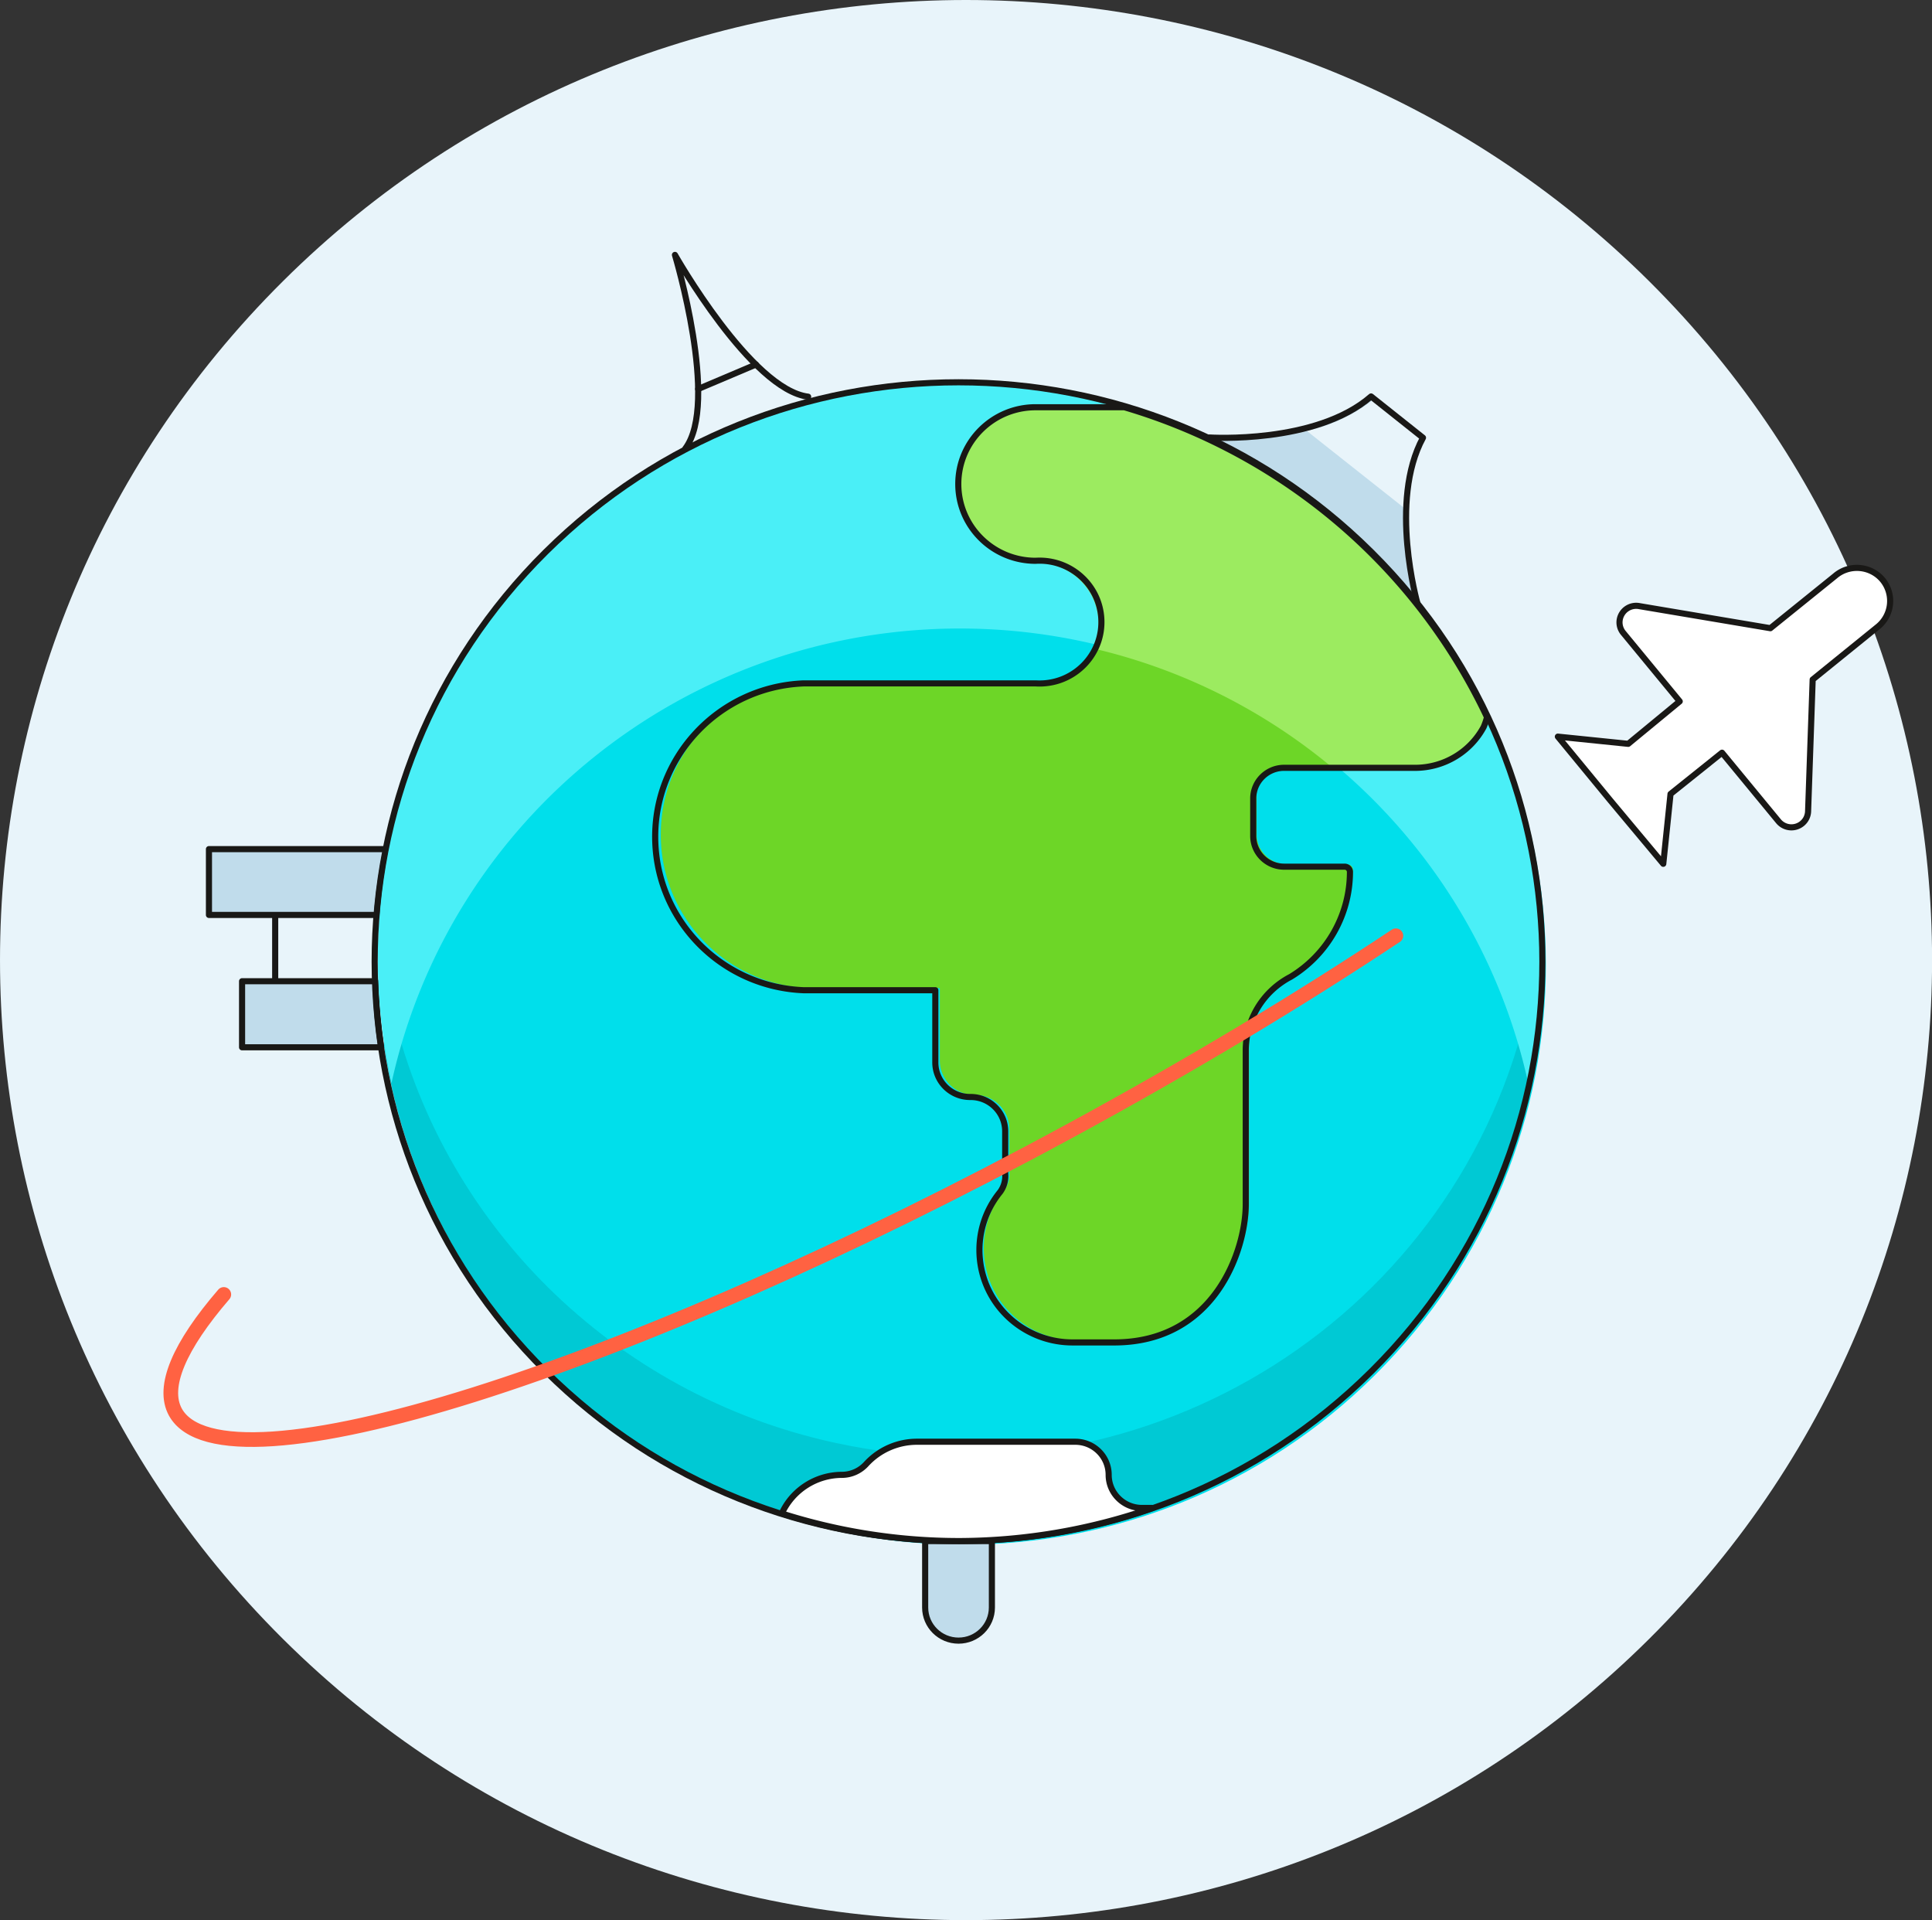 <svg width="316" height="314" xmlns="http://www.w3.org/2000/svg"><rect width="100%" height="100%" fill="#333333" stroke="none"/><g fill="none" fill-rule="evenodd"><path d="M269.734 45.984c61.705 61.313 61.705 160.72 0 222.032-61.706 61.312-161.75 61.312-223.455 0-61.705-61.313-61.705-160.72 0-222.032 61.706-61.312 161.75-61.312 223.455 0" fill="#E8F4FA" fill-rule="nonzero"/><path d="M231.838 98.664s-4.74-16.68.908-27.082l-8.492-6.751c-9.007 7.85-26.427 6.712-26.427 6.712l34.01 27.121z" fill="#C0DCEB" fill-rule="nonzero"/><path d="M230.26 83.532a25.58 25.58 0 0 1 2.698-11.514l-8.41-6.601a26.665 26.665 0 0 1-10.834 5.027l16.545 13.088z" fill="#E8F4FA" fill-rule="nonzero"/><path d="M231.838 98.664s-4.74-16.68.908-27.082l-8.492-6.751c-9.007 7.85-26.427 6.712-26.427 6.712l34.01 27.121z" stroke-linecap="round" stroke-linejoin="round" stroke="#191816"/><g stroke-linecap="round" stroke-linejoin="round" transform="translate(33.424 137.878)" fill="#C0DCEB" fill-rule="nonzero" stroke="#191816"><path d="M11.586 22.583L11.586 11.781"/><path d="M29.758.978H.753v10.763h27.474c.289-3.615.8-7.21 1.53-10.763zm-1.766 21.605H6.17v10.802h22.764a89.772 89.772 0 0 1-.942-10.802z"/></g><path d="M224.92 90.792c37.235 37.017 37.235 97.034 0 134.051-37.235 37.018-97.605 37.018-134.84 0-37.236-37.017-37.236-97.034 0-134.051 37.235-37.018 97.605-37.018 134.84 0" fill="#00DFEB" fill-rule="nonzero"/><path d="M250.045 164.045c-11.266 50.86-62.06 83.051-113.451 71.901-36.321-7.88-64.69-35.955-72.652-71.901-.474 2.265-.79 4.57-1.145 6.873 7.55 51.486 55.842 87.167 107.865 79.696 41.711-5.99 74.475-38.415 80.528-79.696-.316-2.187-.632-4.608-1.145-6.873z" fill="#00C9D4" fill-rule="nonzero"/><path d="M156.994 102.78c44.742.012 83.435 30.957 92.961 74.348a92.778 92.778 0 0 0 2.248-20.23c0-52.191-42.627-94.5-95.21-94.5-52.582 0-95.208 42.309-95.208 94.5v-.001a95.275 95.275 0 0 0 2.247 20.231c9.527-43.392 48.22-74.336 92.961-74.348z" fill="#4AEFF7" fill-rule="nonzero"/><path d="M210.36 125.197h21.546a12.69 12.69 0 0 0 11.147-6.672c.225-.522.41-1.06.551-1.61-11.525-24.534-33.026-42.988-59.083-50.71h-14.456c-6.961 0-12.604 5.623-12.604 12.56 0 6.936 5.643 12.56 12.604 12.56 5.558-.347 10.346 3.862 10.694 9.4.348 5.539-3.876 10.31-9.434 10.656-.42.027-.84.027-1.26 0h-37.774c-13.912.549-24.743 12.231-24.193 26.094.52 13.093 11.053 23.59 24.193 24.107h21.428v11.775c-.022 3.122 2.5 5.67 5.632 5.692h.118c3.111 0 5.633 2.512 5.633 5.612v6.908a4.424 4.424 0 0 1-.827 3.022c-5.265 6.491-4.252 16.006 2.262 21.252a15.198 15.198 0 0 0 9.555 3.358h6.774c16.386 0 21.428-15.072 21.428-22.608v-25.08a13.613 13.613 0 0 1 7.327-12.129 20.12 20.12 0 0 0 9.65-17.113.865.865 0 0 0-.867-.903h-9.847c-2.77 0-5.02-2.225-5.042-4.984v-6.28a5.033 5.033 0 0 1 4.845-4.907z" fill="#6DD627" fill-rule="nonzero"/><path d="M169.608 92.023c5.552-.022 10.07 4.471 10.091 10.035v.04a10.29 10.29 0 0 1-.867 3.95 94.528 94.528 0 0 1 39.42 19.753h13.127a12.69 12.69 0 0 0 11.156-6.716c.225-.525.41-1.066.552-1.62-11.535-24.694-33.053-43.269-59.13-51.042h-14.35c-6.966 0-12.613 5.66-12.613 12.642 0 6.982 5.647 12.642 12.614 12.642v.316z" fill="#9CEB60" fill-rule="nonzero"/><g stroke-linejoin="round" transform="translate(27.347 41.263)"><path d="M196.958 49.003c37.293 37.002 37.293 96.992 0 133.994-37.294 37.001-97.76 37.001-135.054 0-37.293-37.001-37.293-96.992 0-133.994 37.294-37 97.76-37 135.054 0" stroke="#191816"/><path d="M182.498 84.3h21.63c4.683-.013 8.98-2.574 11.191-6.67.226-.521.41-1.06.554-1.608-11.57-24.524-33.156-42.97-59.315-50.69h-14.512c-6.989 0-12.654 5.621-12.654 12.555 0 6.934 5.665 12.555 12.654 12.555 5.58-.347 10.386 3.86 10.735 9.396.35 5.536-3.89 10.305-9.47 10.652-.422.026-.844.026-1.266 0h-37.921c-13.967.548-24.84 12.225-24.288 26.081.522 13.089 11.096 23.58 24.288 24.098h21.511v11.77c-.022 3.12 2.51 5.667 5.654 5.689h.12c3.122 0 5.654 2.511 5.654 5.61v6.905a4.408 4.408 0 0 1-.83 3.02c-5.285 6.489-4.269 15.999 2.27 21.243a15.3 15.3 0 0 0 9.593 3.357h6.801c16.45 0 21.512-15.066 21.512-22.599v-25.07c-.024-5.087 2.813-9.762 7.355-12.122 6.001-3.649 9.668-10.123 9.688-17.106a.866.866 0 0 0-.87-.902h-9.886c-2.78 0-5.04-2.225-5.062-4.983v-6.277c.061-2.653 2.192-4.801 4.864-4.904z" stroke="#191816"/><path d="M104.835 23.606C95.543 22.47 83.047.42 83.047.42s7.276 24.246 1.7 31.66" stroke="#191816" stroke-linecap="round"/><path stroke="#191816" stroke-linecap="round" d="M86.843 22.351L96.294 18.349"/><path d="M123.974 221.615c0 2.99 2.443 5.414 5.457 5.414s5.457-2.424 5.457-5.414v-10.868h-10.914v10.868z" stroke="#191816" fill="#C0DCEB" fill-rule="nonzero" stroke-linecap="round"/><path d="M153.988 199.92c0-2.991-2.444-5.415-5.457-5.415h-25.862a11.271 11.271 0 0 0-8.304 3.61 5.396 5.396 0 0 1-3.954 1.804c-4.26-.006-8.129 2.466-9.886 6.317a95.592 95.592 0 0 0 28.985 4.511 96.734 96.734 0 0 0 31.635-5.414h-1.582c-3.013.065-5.509-2.305-5.574-5.295l-.001-.119z" stroke="#191816" fill="#FFF" fill-rule="nonzero" stroke-linecap="round"/><path d="M200.965 111.763c-15.817 10.514-33.85 21.342-53.304 31.896C74.703 183.245 9.259 203.842 1.35 189.68c-2.294-4.158.672-10.867 7.908-19.263" stroke="#FF6242" stroke-width="2.4" stroke-linecap="round" stroke-dasharray=".06"/><path d="M254.309 81.828l9.213 11.181a2.743 2.743 0 0 0 3.834.436 2.7 2.7 0 0 0 1.03-2.044l.751-21.54 10.558-8.552a5.425 5.425 0 0 0 .791-7.846c-1.97-2.244-5.396-2.49-7.671-.55l-10.598 8.553-21.432-3.61a2.727 2.727 0 0 0-3.195 2.147c-.156.798.06 1.624.585 2.248l9.214 11.181-8.423 6.944-11.507-1.177 8.62 10.476 8.62 10.318 1.187-11.417 8.423-6.748z" stroke="#191816" fill="#FFF" fill-rule="nonzero"/></g></g></svg>